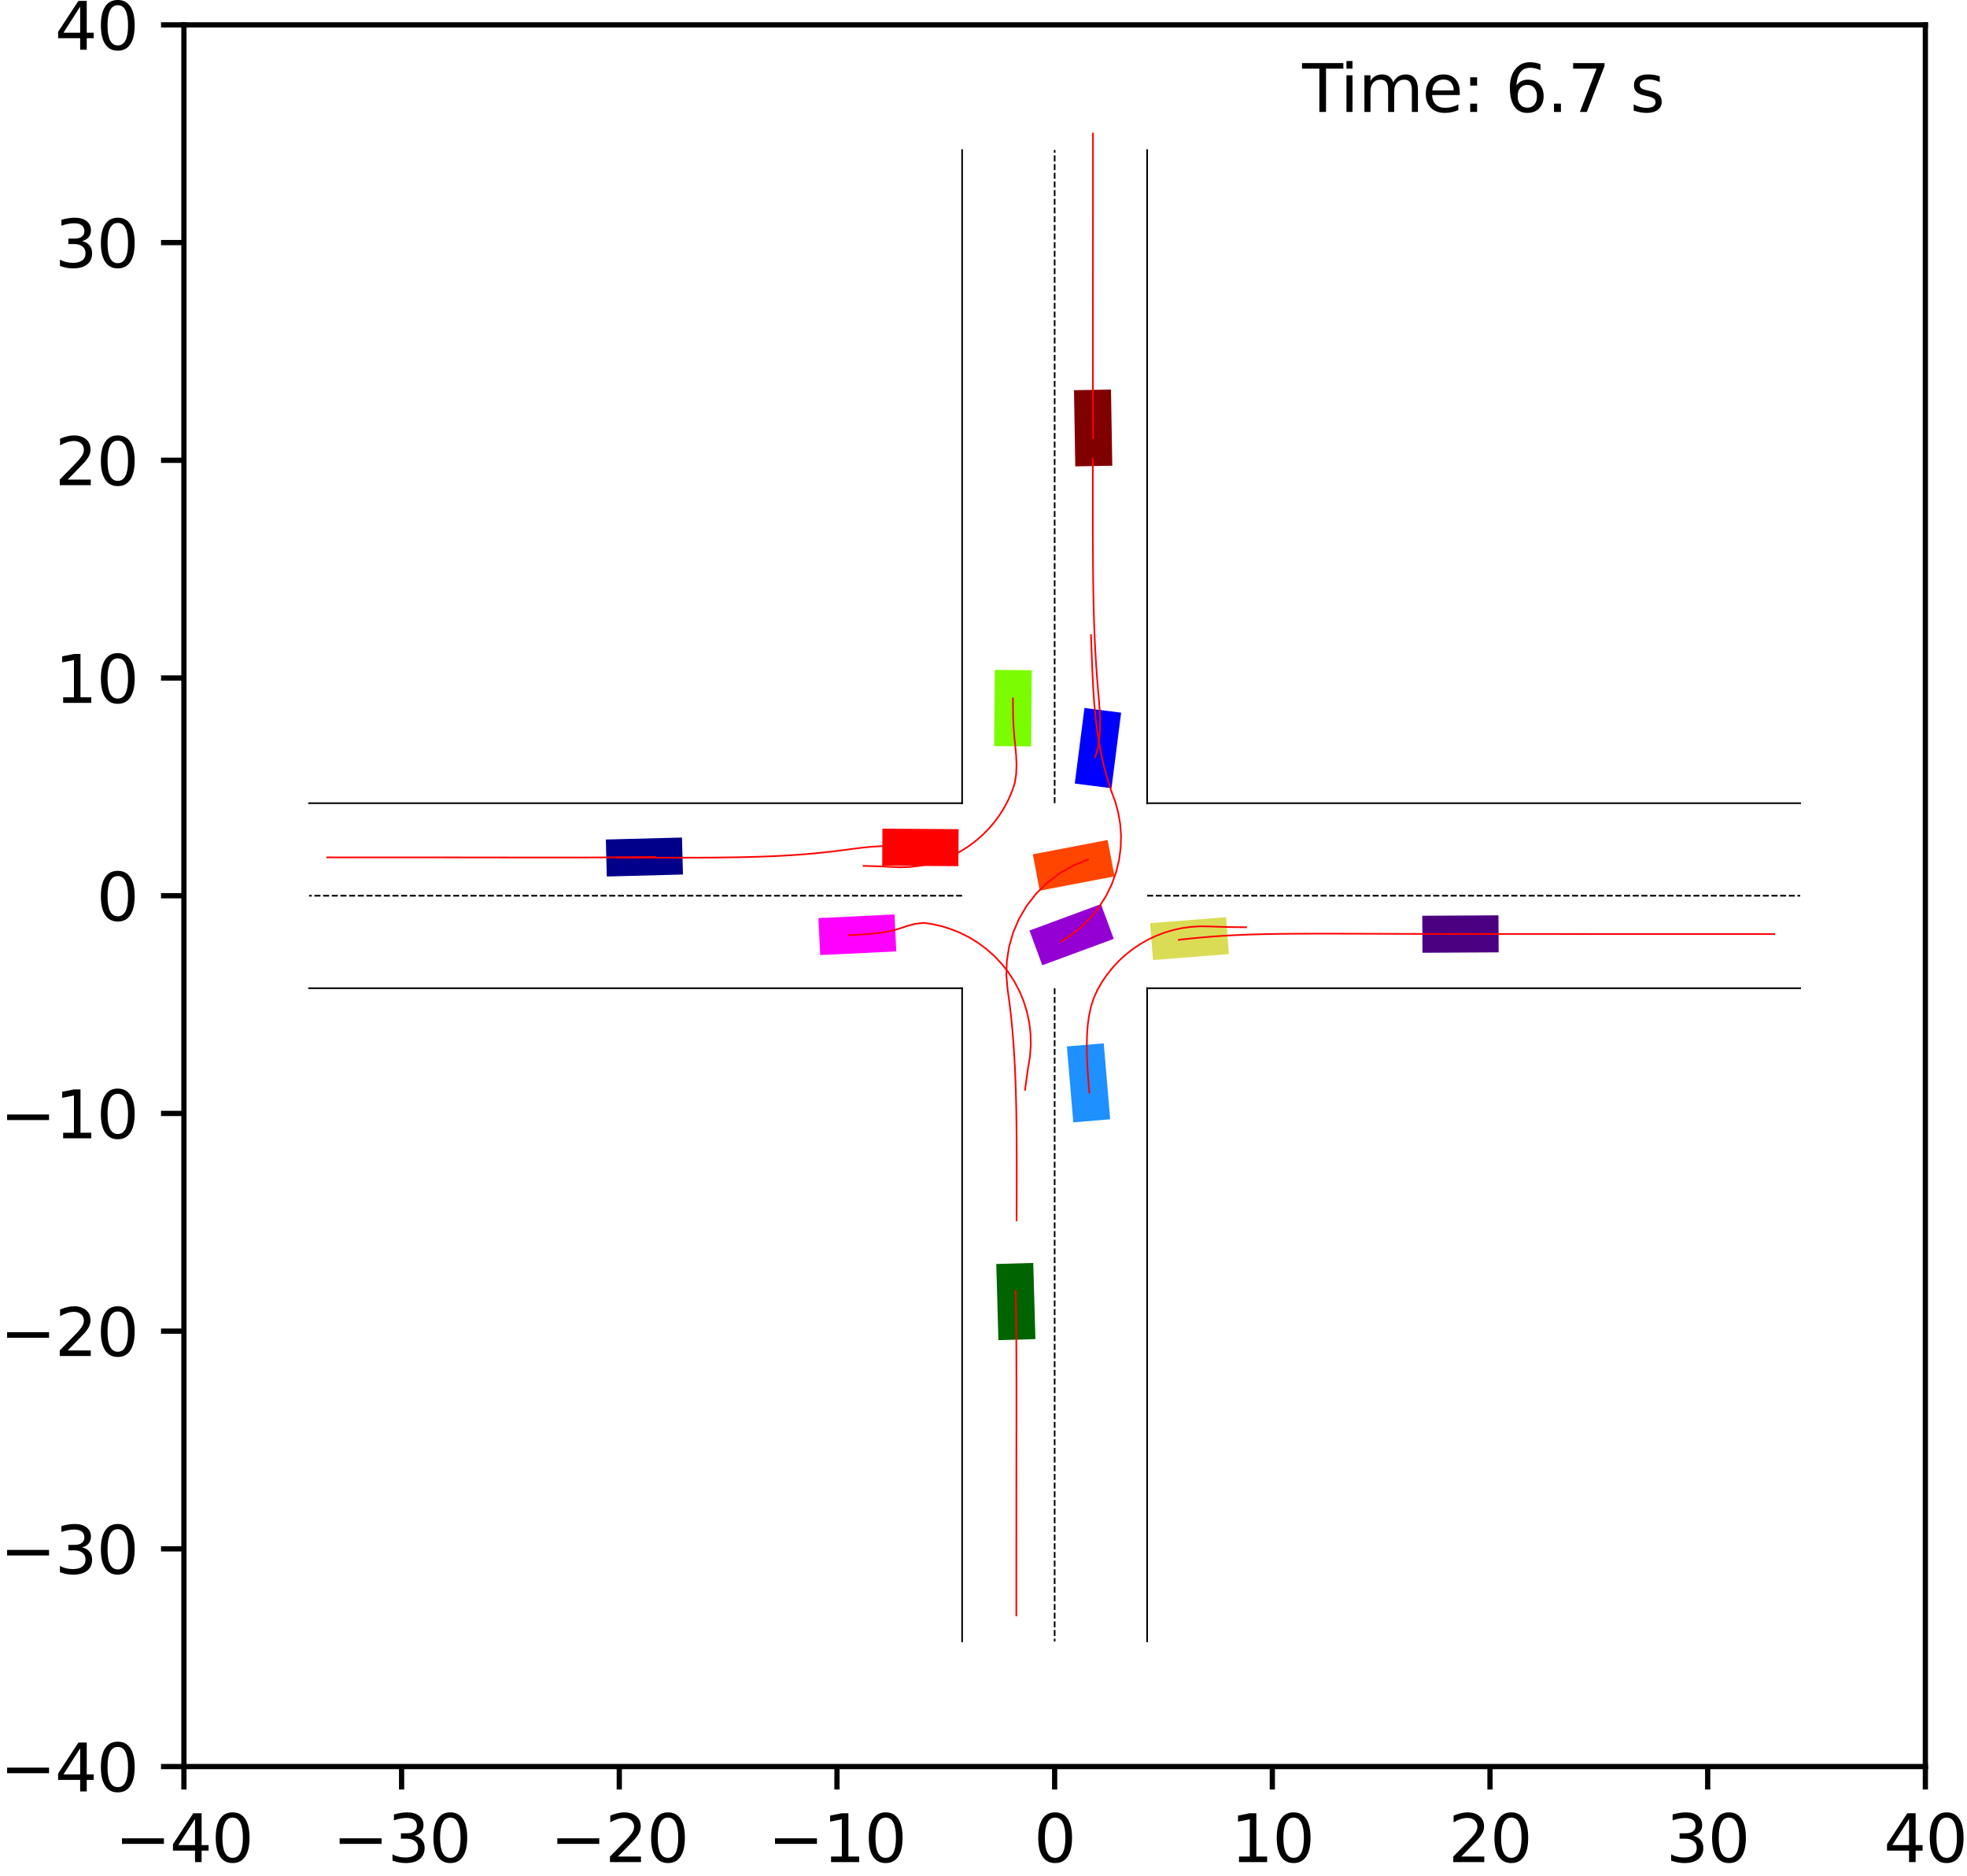 <?xml version="1.0" encoding="utf-8" standalone="no"?>
<!DOCTYPE svg PUBLIC "-//W3C//DTD SVG 1.1//EN"
  "http://www.w3.org/Graphics/SVG/1.1/DTD/svg11.dtd">
<svg xmlns:xlink="http://www.w3.org/1999/xlink" width="300.579pt" height="286.589pt" viewBox="0 0 300.579 286.589" xmlns="http://www.w3.org/2000/svg" version="1.1">
 <defs>
  <style type="text/css">*{stroke-linejoin: round; stroke-linecap: butt}</style>
 </defs>
 <g id="figure_1">
  <g id="patch_1">
   <path d="M 0 286.589 
L 300.579 286.589 
L 300.579 0 
L 0 0 
z
" style="fill: #ffffff"/>
  </g>
  <g id="axes_1">
   <g id="patch_2">
    <path d="M 28.105 269.911 
L 294.217 269.911 
L 294.217 3.799 
L 28.105 3.799 
z
" style="fill: #ffffff"/>
   </g>
   <g id="patch_3">
    <path d="M 104.216 127.964 
L 92.578 128.268 
L 92.726 133.921 
L 104.364 133.617 
z
" clip-path="url(#pbea42bae8d)" style="fill: #00008b"/>
   </g>
   <g id="patch_4">
    <path d="M 169.97 71.16 
L 169.771 59.52 
L 164.117 59.617 
L 164.316 71.257 
z
" clip-path="url(#pbea42bae8d)" style="fill: #800000"/>
   </g>
   <g id="patch_5">
    <path d="M 152.239 193.123 
L 152.57 204.761 
L 158.223 204.6 
L 157.892 192.963 
z
" clip-path="url(#pbea42bae8d)" style="fill: #006400"/>
   </g>
   <g id="patch_6">
    <path d="M 217.37 145.572 
L 229.012 145.507 
L 228.981 139.853 
L 217.338 139.917 
z
" clip-path="url(#pbea42bae8d)" style="fill: #4b0082"/>
   </g>
   <g id="patch_7">
    <path d="M 169.848 120.436 
L 171.323 108.887 
L 165.714 108.17 
L 164.238 119.719 
z
" clip-path="url(#pbea42bae8d)" style="fill: #0000ff"/>
   </g>
   <g id="patch_8">
    <path d="M 146.487 126.688 
L 134.845 126.612 
L 134.808 132.267 
L 146.45 132.343 
z
" clip-path="url(#pbea42bae8d)" style="fill: #ff0000"/>
   </g>
   <g id="patch_9">
    <path d="M 176.192 146.687 
L 187.799 145.769 
L 187.352 140.132 
L 175.746 141.05 
z
" clip-path="url(#pbea42bae8d)" style="fill: #dbdc56"/>
   </g>
   <g id="patch_10">
    <path d="M 159.273 147.479 
L 170.195 143.448 
L 168.237 138.143 
L 157.315 142.174 
z
" clip-path="url(#pbea42bae8d)" style="fill: #9400d3"/>
   </g>
   <g id="patch_11">
    <path d="M 169.645 171.011 
L 168.666 159.41 
L 163.032 159.886 
L 164.011 171.487 
z
" clip-path="url(#pbea42bae8d)" style="fill: #1e90ff"/>
   </g>
   <g id="patch_12">
    <path d="M 169.257 128.342 
L 157.822 130.53 
L 158.885 136.084 
L 170.32 133.897 
z
" clip-path="url(#pbea42bae8d)" style="fill: #ff4500"/>
   </g>
   <g id="patch_13">
    <path d="M 152.014 102.358 
L 151.923 114 
L 157.578 114.044 
L 157.668 102.402 
z
" clip-path="url(#pbea42bae8d)" style="fill: #7cfc00"/>
   </g>
   <g id="patch_14">
    <path d="M 125.333 145.923 
L 136.962 145.366 
L 136.692 139.717 
L 125.063 140.275 
z
" clip-path="url(#pbea42bae8d)" style="fill: #ff00ff"/>
   </g>
   <g id="matplotlib.axis_1">
    <g id="xtick_1">
     <g id="line2d_1">
      <defs>
       <path id="m6991539789" d="M 0 0 
L 0 3.5 
" style="stroke: #000000; stroke-width: 0.8"/>
      </defs>
      <g>
       <use xlink:href="#m6991539789" x="28.105" y="269.911" style="stroke: #000000; stroke-width: 0.8"/>
      </g>
     </g>
     <g id="text_1">
      <!-- −40 -->
      <g transform="translate(17.552 284.51) scale(0.1 -0.1)">
       <defs>
        <path id="DejaVuSans-2212" d="M 678 2272 
L 4684 2272 
L 4684 1741 
L 678 1741 
L 678 2272 
z
" transform="scale(0.016)"/>
        <path id="DejaVuSans-34" d="M 2419 4116 
L 825 1625 
L 2419 1625 
L 2419 4116 
z
M 2253 4666 
L 3047 4666 
L 3047 1625 
L 3713 1625 
L 3713 1100 
L 3047 1100 
L 3047 0 
L 2419 0 
L 2419 1100 
L 313 1100 
L 313 1709 
L 2253 4666 
z
" transform="scale(0.016)"/>
        <path id="DejaVuSans-30" d="M 2034 4250 
Q 1547 4250 1301 3770 
Q 1056 3291 1056 2328 
Q 1056 1369 1301 889 
Q 1547 409 2034 409 
Q 2525 409 2770 889 
Q 3016 1369 3016 2328 
Q 3016 3291 2770 3770 
Q 2525 4250 2034 4250 
z
M 2034 4750 
Q 2819 4750 3233 4129 
Q 3647 3509 3647 2328 
Q 3647 1150 3233 529 
Q 2819 -91 2034 -91 
Q 1250 -91 836 529 
Q 422 1150 422 2328 
Q 422 3509 836 4129 
Q 1250 4750 2034 4750 
z
" transform="scale(0.016)"/>
       </defs>
       <use xlink:href="#DejaVuSans-2212"/>
       <use xlink:href="#DejaVuSans-34" x="83.789"/>
       <use xlink:href="#DejaVuSans-30" x="147.412"/>
      </g>
     </g>
    </g>
    <g id="xtick_2">
     <g id="line2d_2">
      <g>
       <use xlink:href="#m6991539789" x="61.369" y="269.911" style="stroke: #000000; stroke-width: 0.8"/>
      </g>
     </g>
     <g id="text_2">
      <!-- −30 -->
      <g transform="translate(50.816 284.51) scale(0.1 -0.1)">
       <defs>
        <path id="DejaVuSans-33" d="M 2597 2516 
Q 3050 2419 3304 2112 
Q 3559 1806 3559 1356 
Q 3559 666 3084 287 
Q 2609 -91 1734 -91 
Q 1441 -91 1130 -33 
Q 819 25 488 141 
L 488 750 
Q 750 597 1062 519 
Q 1375 441 1716 441 
Q 2309 441 2620 675 
Q 2931 909 2931 1356 
Q 2931 1769 2642 2001 
Q 2353 2234 1838 2234 
L 1294 2234 
L 1294 2753 
L 1863 2753 
Q 2328 2753 2575 2939 
Q 2822 3125 2822 3475 
Q 2822 3834 2567 4026 
Q 2313 4219 1838 4219 
Q 1578 4219 1281 4162 
Q 984 4106 628 3988 
L 628 4550 
Q 988 4650 1302 4700 
Q 1616 4750 1894 4750 
Q 2613 4750 3031 4423 
Q 3450 4097 3450 3541 
Q 3450 3153 3228 2886 
Q 3006 2619 2597 2516 
z
" transform="scale(0.016)"/>
       </defs>
       <use xlink:href="#DejaVuSans-2212"/>
       <use xlink:href="#DejaVuSans-33" x="83.789"/>
       <use xlink:href="#DejaVuSans-30" x="147.412"/>
      </g>
     </g>
    </g>
    <g id="xtick_3">
     <g id="line2d_3">
      <g>
       <use xlink:href="#m6991539789" x="94.633" y="269.911" style="stroke: #000000; stroke-width: 0.8"/>
      </g>
     </g>
     <g id="text_3">
      <!-- −20 -->
      <g transform="translate(84.08 284.51) scale(0.1 -0.1)">
       <defs>
        <path id="DejaVuSans-32" d="M 1228 531 
L 3431 531 
L 3431 0 
L 469 0 
L 469 531 
Q 828 903 1448 1529 
Q 2069 2156 2228 2338 
Q 2531 2678 2651 2914 
Q 2772 3150 2772 3378 
Q 2772 3750 2511 3984 
Q 2250 4219 1831 4219 
Q 1534 4219 1204 4116 
Q 875 4013 500 3803 
L 500 4441 
Q 881 4594 1212 4672 
Q 1544 4750 1819 4750 
Q 2544 4750 2975 4387 
Q 3406 4025 3406 3419 
Q 3406 3131 3298 2873 
Q 3191 2616 2906 2266 
Q 2828 2175 2409 1742 
Q 1991 1309 1228 531 
z
" transform="scale(0.016)"/>
       </defs>
       <use xlink:href="#DejaVuSans-2212"/>
       <use xlink:href="#DejaVuSans-32" x="83.789"/>
       <use xlink:href="#DejaVuSans-30" x="147.412"/>
      </g>
     </g>
    </g>
    <g id="xtick_4">
     <g id="line2d_4">
      <g>
       <use xlink:href="#m6991539789" x="127.897" y="269.911" style="stroke: #000000; stroke-width: 0.8"/>
      </g>
     </g>
     <g id="text_4">
      <!-- −10 -->
      <g transform="translate(117.344 284.51) scale(0.1 -0.1)">
       <defs>
        <path id="DejaVuSans-31" d="M 794 531 
L 1825 531 
L 1825 4091 
L 703 3866 
L 703 4441 
L 1819 4666 
L 2450 4666 
L 2450 531 
L 3481 531 
L 3481 0 
L 794 0 
L 794 531 
z
" transform="scale(0.016)"/>
       </defs>
       <use xlink:href="#DejaVuSans-2212"/>
       <use xlink:href="#DejaVuSans-31" x="83.789"/>
       <use xlink:href="#DejaVuSans-30" x="147.412"/>
      </g>
     </g>
    </g>
    <g id="xtick_5">
     <g id="line2d_5">
      <g>
       <use xlink:href="#m6991539789" x="161.161" y="269.911" style="stroke: #000000; stroke-width: 0.8"/>
      </g>
     </g>
     <g id="text_5">
      <!-- 0 -->
      <g transform="translate(157.979 284.51) scale(0.1 -0.1)">
       <use xlink:href="#DejaVuSans-30"/>
      </g>
     </g>
    </g>
    <g id="xtick_6">
     <g id="line2d_6">
      <g>
       <use xlink:href="#m6991539789" x="194.425" y="269.911" style="stroke: #000000; stroke-width: 0.8"/>
      </g>
     </g>
     <g id="text_6">
      <!-- 10 -->
      <g transform="translate(188.062 284.51) scale(0.1 -0.1)">
       <use xlink:href="#DejaVuSans-31"/>
       <use xlink:href="#DejaVuSans-30" x="63.623"/>
      </g>
     </g>
    </g>
    <g id="xtick_7">
     <g id="line2d_7">
      <g>
       <use xlink:href="#m6991539789" x="227.689" y="269.911" style="stroke: #000000; stroke-width: 0.8"/>
      </g>
     </g>
     <g id="text_7">
      <!-- 20 -->
      <g transform="translate(221.326 284.51) scale(0.1 -0.1)">
       <use xlink:href="#DejaVuSans-32"/>
       <use xlink:href="#DejaVuSans-30" x="63.623"/>
      </g>
     </g>
    </g>
    <g id="xtick_8">
     <g id="line2d_8">
      <g>
       <use xlink:href="#m6991539789" x="260.953" y="269.911" style="stroke: #000000; stroke-width: 0.8"/>
      </g>
     </g>
     <g id="text_8">
      <!-- 30 -->
      <g transform="translate(254.59 284.51) scale(0.1 -0.1)">
       <use xlink:href="#DejaVuSans-33"/>
       <use xlink:href="#DejaVuSans-30" x="63.623"/>
      </g>
     </g>
    </g>
    <g id="xtick_9">
     <g id="line2d_9">
      <g>
       <use xlink:href="#m6991539789" x="294.217" y="269.911" style="stroke: #000000; stroke-width: 0.8"/>
      </g>
     </g>
     <g id="text_9">
      <!-- 40 -->
      <g transform="translate(287.854 284.51) scale(0.1 -0.1)">
       <use xlink:href="#DejaVuSans-34"/>
       <use xlink:href="#DejaVuSans-30" x="63.623"/>
      </g>
     </g>
    </g>
   </g>
   <g id="matplotlib.axis_2">
    <g id="ytick_1">
     <g id="line2d_10">
      <defs>
       <path id="m0e30cde12f" d="M 0 0 
L -3.5 0 
" style="stroke: #000000; stroke-width: 0.8"/>
      </defs>
      <g>
       <use xlink:href="#m0e30cde12f" x="28.105" y="269.911" style="stroke: #000000; stroke-width: 0.8"/>
      </g>
     </g>
     <g id="text_10">
      <!-- −40 -->
      <g transform="translate(0 273.71) scale(0.1 -0.1)">
       <use xlink:href="#DejaVuSans-2212"/>
       <use xlink:href="#DejaVuSans-34" x="83.789"/>
       <use xlink:href="#DejaVuSans-30" x="147.412"/>
      </g>
     </g>
    </g>
    <g id="ytick_2">
     <g id="line2d_11">
      <g>
       <use xlink:href="#m0e30cde12f" x="28.105" y="236.647" style="stroke: #000000; stroke-width: 0.8"/>
      </g>
     </g>
     <g id="text_11">
      <!-- −30 -->
      <g transform="translate(0 240.446) scale(0.1 -0.1)">
       <use xlink:href="#DejaVuSans-2212"/>
       <use xlink:href="#DejaVuSans-33" x="83.789"/>
       <use xlink:href="#DejaVuSans-30" x="147.412"/>
      </g>
     </g>
    </g>
    <g id="ytick_3">
     <g id="line2d_12">
      <g>
       <use xlink:href="#m0e30cde12f" x="28.105" y="203.383" style="stroke: #000000; stroke-width: 0.8"/>
      </g>
     </g>
     <g id="text_12">
      <!-- −20 -->
      <g transform="translate(0 207.182) scale(0.1 -0.1)">
       <use xlink:href="#DejaVuSans-2212"/>
       <use xlink:href="#DejaVuSans-32" x="83.789"/>
       <use xlink:href="#DejaVuSans-30" x="147.412"/>
      </g>
     </g>
    </g>
    <g id="ytick_4">
     <g id="line2d_13">
      <g>
       <use xlink:href="#m0e30cde12f" x="28.105" y="170.119" style="stroke: #000000; stroke-width: 0.8"/>
      </g>
     </g>
     <g id="text_13">
      <!-- −10 -->
      <g transform="translate(0 173.918) scale(0.1 -0.1)">
       <use xlink:href="#DejaVuSans-2212"/>
       <use xlink:href="#DejaVuSans-31" x="83.789"/>
       <use xlink:href="#DejaVuSans-30" x="147.412"/>
      </g>
     </g>
    </g>
    <g id="ytick_5">
     <g id="line2d_14">
      <g>
       <use xlink:href="#m0e30cde12f" x="28.105" y="136.855" style="stroke: #000000; stroke-width: 0.8"/>
      </g>
     </g>
     <g id="text_14">
      <!-- 0 -->
      <g transform="translate(14.742 140.654) scale(0.1 -0.1)">
       <use xlink:href="#DejaVuSans-30"/>
      </g>
     </g>
    </g>
    <g id="ytick_6">
     <g id="line2d_15">
      <g>
       <use xlink:href="#m0e30cde12f" x="28.105" y="103.591" style="stroke: #000000; stroke-width: 0.8"/>
      </g>
     </g>
     <g id="text_15">
      <!-- 10 -->
      <g transform="translate(8.38 107.39) scale(0.1 -0.1)">
       <use xlink:href="#DejaVuSans-31"/>
       <use xlink:href="#DejaVuSans-30" x="63.623"/>
      </g>
     </g>
    </g>
    <g id="ytick_7">
     <g id="line2d_16">
      <g>
       <use xlink:href="#m0e30cde12f" x="28.105" y="70.327" style="stroke: #000000; stroke-width: 0.8"/>
      </g>
     </g>
     <g id="text_16">
      <!-- 20 -->
      <g transform="translate(8.38 74.126) scale(0.1 -0.1)">
       <use xlink:href="#DejaVuSans-32"/>
       <use xlink:href="#DejaVuSans-30" x="63.623"/>
      </g>
     </g>
    </g>
    <g id="ytick_8">
     <g id="line2d_17">
      <g>
       <use xlink:href="#m0e30cde12f" x="28.105" y="37.063" style="stroke: #000000; stroke-width: 0.8"/>
      </g>
     </g>
     <g id="text_17">
      <!-- 30 -->
      <g transform="translate(8.38 40.862) scale(0.1 -0.1)">
       <use xlink:href="#DejaVuSans-33"/>
       <use xlink:href="#DejaVuSans-30" x="63.623"/>
      </g>
     </g>
    </g>
    <g id="ytick_9">
     <g id="line2d_18">
      <g>
       <use xlink:href="#m0e30cde12f" x="28.105" y="3.799" style="stroke: #000000; stroke-width: 0.8"/>
      </g>
     </g>
     <g id="text_18">
      <!-- 40 -->
      <g transform="translate(8.38 7.598) scale(0.1 -0.1)">
       <use xlink:href="#DejaVuSans-34"/>
       <use xlink:href="#DejaVuSans-30" x="63.623"/>
      </g>
     </g>
    </g>
   </g>
   <g id="line2d_19">
    <path d="M 175.298 250.784 
L 175.298 150.992 
" clip-path="url(#pbea42bae8d)" style="fill: none; stroke: #000000; stroke-width: 0.25; stroke-linecap: square"/>
   </g>
   <g id="line2d_20">
    <path d="M 175.298 150.992 
L 275.09 150.992 
" clip-path="url(#pbea42bae8d)" style="fill: none; stroke: #000000; stroke-width: 0.25; stroke-linecap: square"/>
   </g>
   <g id="line2d_21">
    <path d="M 275.09 122.718 
L 175.298 122.718 
" clip-path="url(#pbea42bae8d)" style="fill: none; stroke: #000000; stroke-width: 0.25; stroke-linecap: square"/>
   </g>
   <g id="line2d_22">
    <path d="M 175.298 122.718 
L 175.298 22.926 
" clip-path="url(#pbea42bae8d)" style="fill: none; stroke: #000000; stroke-width: 0.25; stroke-linecap: square"/>
   </g>
   <g id="line2d_23">
    <path d="M 147.023 22.926 
L 147.023 122.718 
" clip-path="url(#pbea42bae8d)" style="fill: none; stroke: #000000; stroke-width: 0.25; stroke-linecap: square"/>
   </g>
   <g id="line2d_24">
    <path d="M 147.023 122.718 
L 47.231 122.718 
" clip-path="url(#pbea42bae8d)" style="fill: none; stroke: #000000; stroke-width: 0.25; stroke-linecap: square"/>
   </g>
   <g id="line2d_25">
    <path d="M 47.231 150.992 
L 147.023 150.992 
" clip-path="url(#pbea42bae8d)" style="fill: none; stroke: #000000; stroke-width: 0.25; stroke-linecap: square"/>
   </g>
   <g id="line2d_26">
    <path d="M 147.023 150.992 
L 147.023 250.784 
" clip-path="url(#pbea42bae8d)" style="fill: none; stroke: #000000; stroke-width: 0.25; stroke-linecap: square"/>
   </g>
   <g id="line2d_27">
    <path d="M 175.298 136.855 
L 275.09 136.855 
" clip-path="url(#pbea42bae8d)" style="fill: none; stroke-dasharray: 0.925,0.4; stroke-dashoffset: 0; stroke: #000000; stroke-width: 0.25"/>
   </g>
   <g id="line2d_28">
    <path d="M 161.161 122.718 
L 161.161 22.926 
" clip-path="url(#pbea42bae8d)" style="fill: none; stroke-dasharray: 0.925,0.4; stroke-dashoffset: 0; stroke: #000000; stroke-width: 0.25"/>
   </g>
   <g id="line2d_29">
    <path d="M 147.023 136.855 
L 47.231 136.855 
" clip-path="url(#pbea42bae8d)" style="fill: none; stroke-dasharray: 0.925,0.4; stroke-dashoffset: 0; stroke: #000000; stroke-width: 0.25"/>
   </g>
   <g id="line2d_30">
    <path d="M 161.161 150.992 
L 161.161 250.784 
" clip-path="url(#pbea42bae8d)" style="fill: none; stroke-dasharray: 0.925,0.4; stroke-dashoffset: 0; stroke: #000000; stroke-width: 0.25"/>
   </g>
   <g id="line2d_31">
    <path d="M 100.139 130.919 
L 98.471 130.943 
L 96.803 130.965 
L 95.134 130.983 
L 93.465 130.995 
L 91.796 131.005 
L 90.127 131.011 
L 88.457 131.015 
L 86.786 131.017 
L 85.116 131.018 
L 83.445 131.018 
L 81.774 131.017 
L 80.102 131.015 
L 78.431 131.014 
L 76.759 131.012 
L 75.087 131.01 
L 73.414 131.008 
L 71.742 131.007 
L 70.069 131.005 
L 68.396 131.004 
L 66.723 131.003 
L 65.05 131.002 
L 63.377 131.002 
L 61.704 131.001 
L 60.031 131 
L 58.358 131 
L 56.685 131 
L 55.012 130.999 
L 53.338 130.999 
L 51.665 130.999 
L 49.992 130.999 
" clip-path="url(#pbea42bae8d)" style="fill: none; stroke: #ff0000; stroke-width: 0.25; stroke-linecap: square"/>
   </g>
   <g id="line2d_32">
    <path d="M 167.055 66.946 
L 167.043 65.388 
L 167.031 63.832 
L 167.022 62.276 
L 167.015 60.72 
L 167.01 59.165 
L 167.006 57.611 
L 167.004 56.058 
L 167.003 54.504 
L 167.003 52.952 
L 167.004 51.4 
L 167.004 49.848 
L 167.005 48.297 
L 167.007 46.745 
L 167.008 45.195 
L 167.009 43.644 
L 167.01 42.094 
L 167.011 40.543 
L 167.012 38.993 
L 167.013 37.443 
L 167.014 35.893 
L 167.014 34.343 
L 167.015 32.793 
L 167.015 31.244 
L 167.016 29.694 
L 167.016 28.144 
L 167.016 26.594 
L 167.016 25.045 
L 167.017 23.495 
L 167.017 21.945 
L 167.017 20.395 
" clip-path="url(#pbea42bae8d)" style="fill: none; stroke: #ff0000; stroke-width: 0.25; stroke-linecap: square"/>
   </g>
   <g id="line2d_33">
    <path d="M 155.203 197.207 
L 155.231 198.862 
L 155.257 200.517 
L 155.277 202.172 
L 155.293 203.827 
L 155.305 205.482 
L 155.313 207.138 
L 155.318 208.793 
L 155.321 210.448 
L 155.323 212.103 
L 155.323 213.758 
L 155.323 215.412 
L 155.322 217.067 
L 155.32 218.721 
L 155.319 220.375 
L 155.317 222.028 
L 155.315 223.682 
L 155.314 225.335 
L 155.312 226.988 
L 155.311 228.641 
L 155.309 230.294 
L 155.308 231.947 
L 155.308 233.599 
L 155.307 235.252 
L 155.306 236.904 
L 155.306 238.557 
L 155.305 240.209 
L 155.305 241.861 
L 155.305 243.513 
L 155.304 245.166 
L 155.304 246.818 
" clip-path="url(#pbea42bae8d)" style="fill: none; stroke: #ff0000; stroke-width: 0.25; stroke-linecap: square"/>
   </g>
   <g id="line2d_34">
    <path d="M 221.522 142.715 
L 223.175 142.712 
L 224.829 142.709 
L 226.483 142.707 
L 228.138 142.706 
L 229.793 142.705 
L 231.447 142.705 
L 233.102 142.705 
L 234.756 142.705 
L 236.411 142.706 
L 238.065 142.706 
L 239.719 142.707 
L 241.373 142.707 
L 243.027 142.708 
L 244.68 142.708 
L 246.334 142.709 
L 247.987 142.709 
L 249.64 142.71 
L 251.293 142.71 
L 252.946 142.71 
L 254.599 142.711 
L 256.252 142.711 
L 257.904 142.711 
L 259.557 142.711 
L 261.209 142.711 
L 262.861 142.711 
L 264.514 142.711 
L 266.166 142.711 
L 267.818 142.711 
L 269.471 142.711 
L 271.123 142.711 
" clip-path="url(#pbea42bae8d)" style="fill: none; stroke: #ff0000; stroke-width: 0.25; stroke-linecap: square"/>
   </g>
   <g id="line2d_35">
    <path d="M 167.344 115.692 
L 167.781 114.303 
L 167.975 112.89 
L 168.091 111.487 
L 168.113 110.09 
L 168.054 108.699 
L 167.955 107.308 
L 167.836 105.912 
L 167.717 104.507 
L 167.608 103.087 
L 167.508 101.652 
L 167.419 100.2 
L 167.34 98.73 
L 167.271 97.242 
L 167.212 95.736 
L 167.162 94.213 
L 167.121 92.674 
L 167.087 91.119 
L 167.061 89.55 
L 167.04 87.969 
L 167.024 86.376 
L 167.013 84.773 
L 167.005 83.161 
L 167 81.541 
L 166.997 79.915 
L 166.995 78.284 
L 166.995 76.649 
L 166.996 75.011 
L 166.997 73.371 
L 166.998 71.729 
L 166.999 70.087 
" clip-path="url(#pbea42bae8d)" style="fill: none; stroke: #ff0000; stroke-width: 0.25; stroke-linecap: square"/>
   </g>
   <g id="line2d_36">
    <path d="M 142.147 129.638 
L 140.648 129.477 
L 139.14 129.371 
L 137.624 129.296 
L 136.1 129.263 
L 134.567 129.286 
L 133.029 129.383 
L 131.488 129.549 
L 129.942 129.746 
L 128.389 129.951 
L 126.826 130.142 
L 125.253 130.311 
L 123.669 130.459 
L 122.076 130.586 
L 120.474 130.693 
L 118.865 130.781 
L 117.248 130.853 
L 115.625 130.909 
L 113.996 130.953 
L 112.363 130.986 
L 110.725 131.009 
L 109.084 131.026 
L 107.44 131.036 
L 105.793 131.042 
L 104.144 131.044 
L 102.494 131.044 
L 100.842 131.042 
L 99.189 131.039 
L 97.536 131.035 
L 95.882 131.032 
L 94.228 131.029 
" clip-path="url(#pbea42bae8d)" style="fill: none; stroke: #ff0000; stroke-width: 0.25; stroke-linecap: square"/>
   </g>
   <g id="line2d_37">
    <path d="M 180.117 143.597 
L 181.772 143.41 
L 183.405 143.255 
L 185.018 143.116 
L 186.617 143 
L 188.205 142.907 
L 189.786 142.834 
L 191.363 142.777 
L 192.938 142.735 
L 194.515 142.704 
L 196.094 142.682 
L 197.677 142.668 
L 199.264 142.659 
L 200.857 142.655 
L 202.457 142.655 
L 204.062 142.656 
L 205.674 142.66 
L 207.292 142.664 
L 208.917 142.669 
L 210.546 142.674 
L 212.181 142.679 
L 213.821 142.684 
L 215.465 142.689 
L 217.113 142.693 
L 218.764 142.697 
L 220.418 142.7 
L 222.073 142.703 
L 223.73 142.706 
L 225.389 142.708 
L 227.048 142.711 
L 228.707 142.713 
" clip-path="url(#pbea42bae8d)" style="fill: none; stroke: #ff0000; stroke-width: 0.25; stroke-linecap: square"/>
   </g>
   <g id="line2d_38">
    <path d="M 162.133 143.856 
L 163.755 142.811 
L 165.29 141.572 
L 166.701 140.154 
L 167.954 138.581 
L 169.024 136.885 
L 169.893 135.1 
L 170.555 133.259 
L 171.007 131.389 
L 171.255 129.519 
L 171.308 127.673 
L 171.176 125.871 
L 170.873 124.133 
L 170.414 122.471 
L 169.828 120.892 
L 169.323 119.323 
L 168.881 117.771 
L 168.497 116.235 
L 168.169 114.712 
L 167.892 113.202 
L 167.663 111.703 
L 167.476 110.214 
L 167.324 108.734 
L 167.2 107.26 
L 167.099 105.791 
L 167.014 104.327 
L 166.941 102.866 
L 166.878 101.406 
L 166.82 99.948 
L 166.767 98.49 
L 166.719 97.032 
" clip-path="url(#pbea42bae8d)" style="fill: none; stroke: #ff0000; stroke-width: 0.25; stroke-linecap: square"/>
   </g>
   <g id="line2d_39">
    <path d="M 166.462 166.954 
L 166.339 165.449 
L 166.231 163.952 
L 166.146 162.464 
L 166.092 160.987 
L 166.078 159.52 
L 166.116 158.065 
L 166.221 156.626 
L 166.412 155.209 
L 166.713 153.822 
L 167.145 152.483 
L 167.719 151.209 
L 168.416 150.007 
L 169.198 148.868 
L 170.06 147.795 
L 170.998 146.794 
L 172.008 145.867 
L 173.083 145.019 
L 174.219 144.255 
L 175.411 143.577 
L 176.654 142.99 
L 177.941 142.496 
L 179.266 142.101 
L 180.623 141.806 
L 182.003 141.614 
L 183.398 141.529 
L 184.799 141.55 
L 186.201 141.6 
L 187.605 141.637 
L 189.011 141.661 
L 190.417 141.672 
" clip-path="url(#pbea42bae8d)" style="fill: none; stroke: #ff0000; stroke-width: 0.25; stroke-linecap: square"/>
   </g>
   <g id="line2d_40">
    <path d="M 166.256 131.327 
L 164.071 132.213 
L 161.993 133.386 
L 160.076 134.826 
L 158.368 136.501 
L 156.907 138.371 
L 155.717 140.388 
L 154.81 142.509 
L 154.19 144.691 
L 153.852 146.89 
L 153.786 149.067 
L 153.974 151.189 
L 154.263 153.249 
L 154.499 155.267 
L 154.693 157.244 
L 154.851 159.184 
L 154.979 161.09 
L 155.083 162.968 
L 155.164 164.823 
L 155.227 166.66 
L 155.274 168.484 
L 155.308 170.298 
L 155.331 172.104 
L 155.346 173.906 
L 155.356 175.704 
L 155.36 177.5 
L 155.362 179.295 
L 155.361 181.089 
L 155.357 182.883 
L 155.352 184.677 
L 155.343 186.471 
" clip-path="url(#pbea42bae8d)" style="fill: none; stroke: #ff0000; stroke-width: 0.25; stroke-linecap: square"/>
   </g>
   <g id="line2d_41">
    <path d="M 154.784 106.709 
L 154.796 108.201 
L 154.823 109.682 
L 154.889 111.149 
L 155.005 112.601 
L 155.155 114.036 
L 155.28 115.461 
L 155.335 116.878 
L 155.279 118.281 
L 155.066 119.657 
L 154.624 120.966 
L 154.075 122.224 
L 153.436 123.43 
L 152.711 124.58 
L 151.906 125.669 
L 151.023 126.694 
L 150.067 127.649 
L 149.042 128.532 
L 147.952 129.337 
L 146.802 130.061 
L 145.598 130.699 
L 144.344 131.248 
L 143.046 131.703 
L 141.711 132.061 
L 140.347 132.318 
L 138.962 132.471 
L 137.565 132.518 
L 136.166 132.458 
L 134.765 132.383 
L 133.362 132.333 
L 131.958 132.304 
" clip-path="url(#pbea42bae8d)" style="fill: none; stroke: #ff0000; stroke-width: 0.25; stroke-linecap: square"/>
   </g>
   <g id="line2d_42">
    <path d="M 129.7 142.888 
L 131.013 142.82 
L 132.31 142.743 
L 133.595 142.631 
L 134.867 142.471 
L 136.126 142.239 
L 137.367 141.906 
L 138.594 141.49 
L 139.863 141.148 
L 141.196 141.004 
L 142.554 141.209 
L 143.93 141.523 
L 145.315 141.956 
L 146.698 142.512 
L 148.065 143.197 
L 149.4 144.013 
L 150.685 144.958 
L 151.902 146.03 
L 153.034 147.221 
L 154.066 148.524 
L 154.984 149.927 
L 155.774 151.419 
L 156.426 152.986 
L 156.933 154.614 
L 157.286 156.288 
L 157.481 157.99 
L 157.515 159.705 
L 157.388 161.418 
L 157.11 163.113 
L 156.868 164.813 
L 156.642 166.516 
" clip-path="url(#pbea42bae8d)" style="fill: none; stroke: #ff0000; stroke-width: 0.25; stroke-linecap: square"/>
   </g>
   <g id="patch_15">
    <path d="M 28.105 269.911 
L 28.105 3.799 
" style="fill: none; stroke: #000000; stroke-width: 0.8; stroke-linejoin: miter; stroke-linecap: square"/>
   </g>
   <g id="patch_16">
    <path d="M 294.217 269.911 
L 294.217 3.799 
" style="fill: none; stroke: #000000; stroke-width: 0.8; stroke-linejoin: miter; stroke-linecap: square"/>
   </g>
   <g id="patch_17">
    <path d="M 28.105 269.911 
L 294.217 269.911 
" style="fill: none; stroke: #000000; stroke-width: 0.8; stroke-linejoin: miter; stroke-linecap: square"/>
   </g>
   <g id="patch_18">
    <path d="M 28.105 3.799 
L 294.217 3.799 
" style="fill: none; stroke: #000000; stroke-width: 0.8; stroke-linejoin: miter; stroke-linecap: square"/>
   </g>
   <g id="text_19">
    <!-- Time: 6.7 s -->
    <g transform="translate(198.995 17.105) scale(0.1 -0.1)">
     <defs>
      <path id="DejaVuSans-54" d="M -19 4666 
L 3928 4666 
L 3928 4134 
L 2272 4134 
L 2272 0 
L 1638 0 
L 1638 4134 
L -19 4134 
L -19 4666 
z
" transform="scale(0.016)"/>
      <path id="DejaVuSans-69" d="M 603 3500 
L 1178 3500 
L 1178 0 
L 603 0 
L 603 3500 
z
M 603 4863 
L 1178 4863 
L 1178 4134 
L 603 4134 
L 603 4863 
z
" transform="scale(0.016)"/>
      <path id="DejaVuSans-6d" d="M 3328 2828 
Q 3544 3216 3844 3400 
Q 4144 3584 4550 3584 
Q 5097 3584 5394 3201 
Q 5691 2819 5691 2113 
L 5691 0 
L 5113 0 
L 5113 2094 
Q 5113 2597 4934 2840 
Q 4756 3084 4391 3084 
Q 3944 3084 3684 2787 
Q 3425 2491 3425 1978 
L 3425 0 
L 2847 0 
L 2847 2094 
Q 2847 2600 2669 2842 
Q 2491 3084 2119 3084 
Q 1678 3084 1418 2786 
Q 1159 2488 1159 1978 
L 1159 0 
L 581 0 
L 581 3500 
L 1159 3500 
L 1159 2956 
Q 1356 3278 1631 3431 
Q 1906 3584 2284 3584 
Q 2666 3584 2933 3390 
Q 3200 3197 3328 2828 
z
" transform="scale(0.016)"/>
      <path id="DejaVuSans-65" d="M 3597 1894 
L 3597 1613 
L 953 1613 
Q 991 1019 1311 708 
Q 1631 397 2203 397 
Q 2534 397 2845 478 
Q 3156 559 3463 722 
L 3463 178 
Q 3153 47 2828 -22 
Q 2503 -91 2169 -91 
Q 1331 -91 842 396 
Q 353 884 353 1716 
Q 353 2575 817 3079 
Q 1281 3584 2069 3584 
Q 2775 3584 3186 3129 
Q 3597 2675 3597 1894 
z
M 3022 2063 
Q 3016 2534 2758 2815 
Q 2500 3097 2075 3097 
Q 1594 3097 1305 2825 
Q 1016 2553 972 2059 
L 3022 2063 
z
" transform="scale(0.016)"/>
      <path id="DejaVuSans-3a" d="M 750 794 
L 1409 794 
L 1409 0 
L 750 0 
L 750 794 
z
M 750 3309 
L 1409 3309 
L 1409 2516 
L 750 2516 
L 750 3309 
z
" transform="scale(0.016)"/>
      <path id="DejaVuSans-20" transform="scale(0.016)"/>
      <path id="DejaVuSans-36" d="M 2113 2584 
Q 1688 2584 1439 2293 
Q 1191 2003 1191 1497 
Q 1191 994 1439 701 
Q 1688 409 2113 409 
Q 2538 409 2786 701 
Q 3034 994 3034 1497 
Q 3034 2003 2786 2293 
Q 2538 2584 2113 2584 
z
M 3366 4563 
L 3366 3988 
Q 3128 4100 2886 4159 
Q 2644 4219 2406 4219 
Q 1781 4219 1451 3797 
Q 1122 3375 1075 2522 
Q 1259 2794 1537 2939 
Q 1816 3084 2150 3084 
Q 2853 3084 3261 2657 
Q 3669 2231 3669 1497 
Q 3669 778 3244 343 
Q 2819 -91 2113 -91 
Q 1303 -91 875 529 
Q 447 1150 447 2328 
Q 447 3434 972 4092 
Q 1497 4750 2381 4750 
Q 2619 4750 2861 4703 
Q 3103 4656 3366 4563 
z
" transform="scale(0.016)"/>
      <path id="DejaVuSans-2e" d="M 684 794 
L 1344 794 
L 1344 0 
L 684 0 
L 684 794 
z
" transform="scale(0.016)"/>
      <path id="DejaVuSans-37" d="M 525 4666 
L 3525 4666 
L 3525 4397 
L 1831 0 
L 1172 0 
L 2766 4134 
L 525 4134 
L 525 4666 
z
" transform="scale(0.016)"/>
      <path id="DejaVuSans-73" d="M 2834 3397 
L 2834 2853 
Q 2591 2978 2328 3040 
Q 2066 3103 1784 3103 
Q 1356 3103 1142 2972 
Q 928 2841 928 2578 
Q 928 2378 1081 2264 
Q 1234 2150 1697 2047 
L 1894 2003 
Q 2506 1872 2764 1633 
Q 3022 1394 3022 966 
Q 3022 478 2636 193 
Q 2250 -91 1575 -91 
Q 1294 -91 989 -36 
Q 684 19 347 128 
L 347 722 
Q 666 556 975 473 
Q 1284 391 1588 391 
Q 1994 391 2212 530 
Q 2431 669 2431 922 
Q 2431 1156 2273 1281 
Q 2116 1406 1581 1522 
L 1381 1569 
Q 847 1681 609 1914 
Q 372 2147 372 2553 
Q 372 3047 722 3315 
Q 1072 3584 1716 3584 
Q 2034 3584 2315 3537 
Q 2597 3491 2834 3397 
z
" transform="scale(0.016)"/>
     </defs>
     <use xlink:href="#DejaVuSans-54"/>
     <use xlink:href="#DejaVuSans-69" x="57.959"/>
     <use xlink:href="#DejaVuSans-6d" x="85.742"/>
     <use xlink:href="#DejaVuSans-65" x="183.154"/>
     <use xlink:href="#DejaVuSans-3a" x="244.678"/>
     <use xlink:href="#DejaVuSans-20" x="278.369"/>
     <use xlink:href="#DejaVuSans-36" x="310.156"/>
     <use xlink:href="#DejaVuSans-2e" x="373.779"/>
     <use xlink:href="#DejaVuSans-37" x="405.566"/>
     <use xlink:href="#DejaVuSans-20" x="469.189"/>
     <use xlink:href="#DejaVuSans-73" x="500.977"/>
    </g>
   </g>
  </g>
 </g>
 <defs>
  <clipPath id="pbea42bae8d">
   <rect x="28.105" y="3.799" width="266.112" height="266.112"/>
  </clipPath>
 </defs>
</svg>

